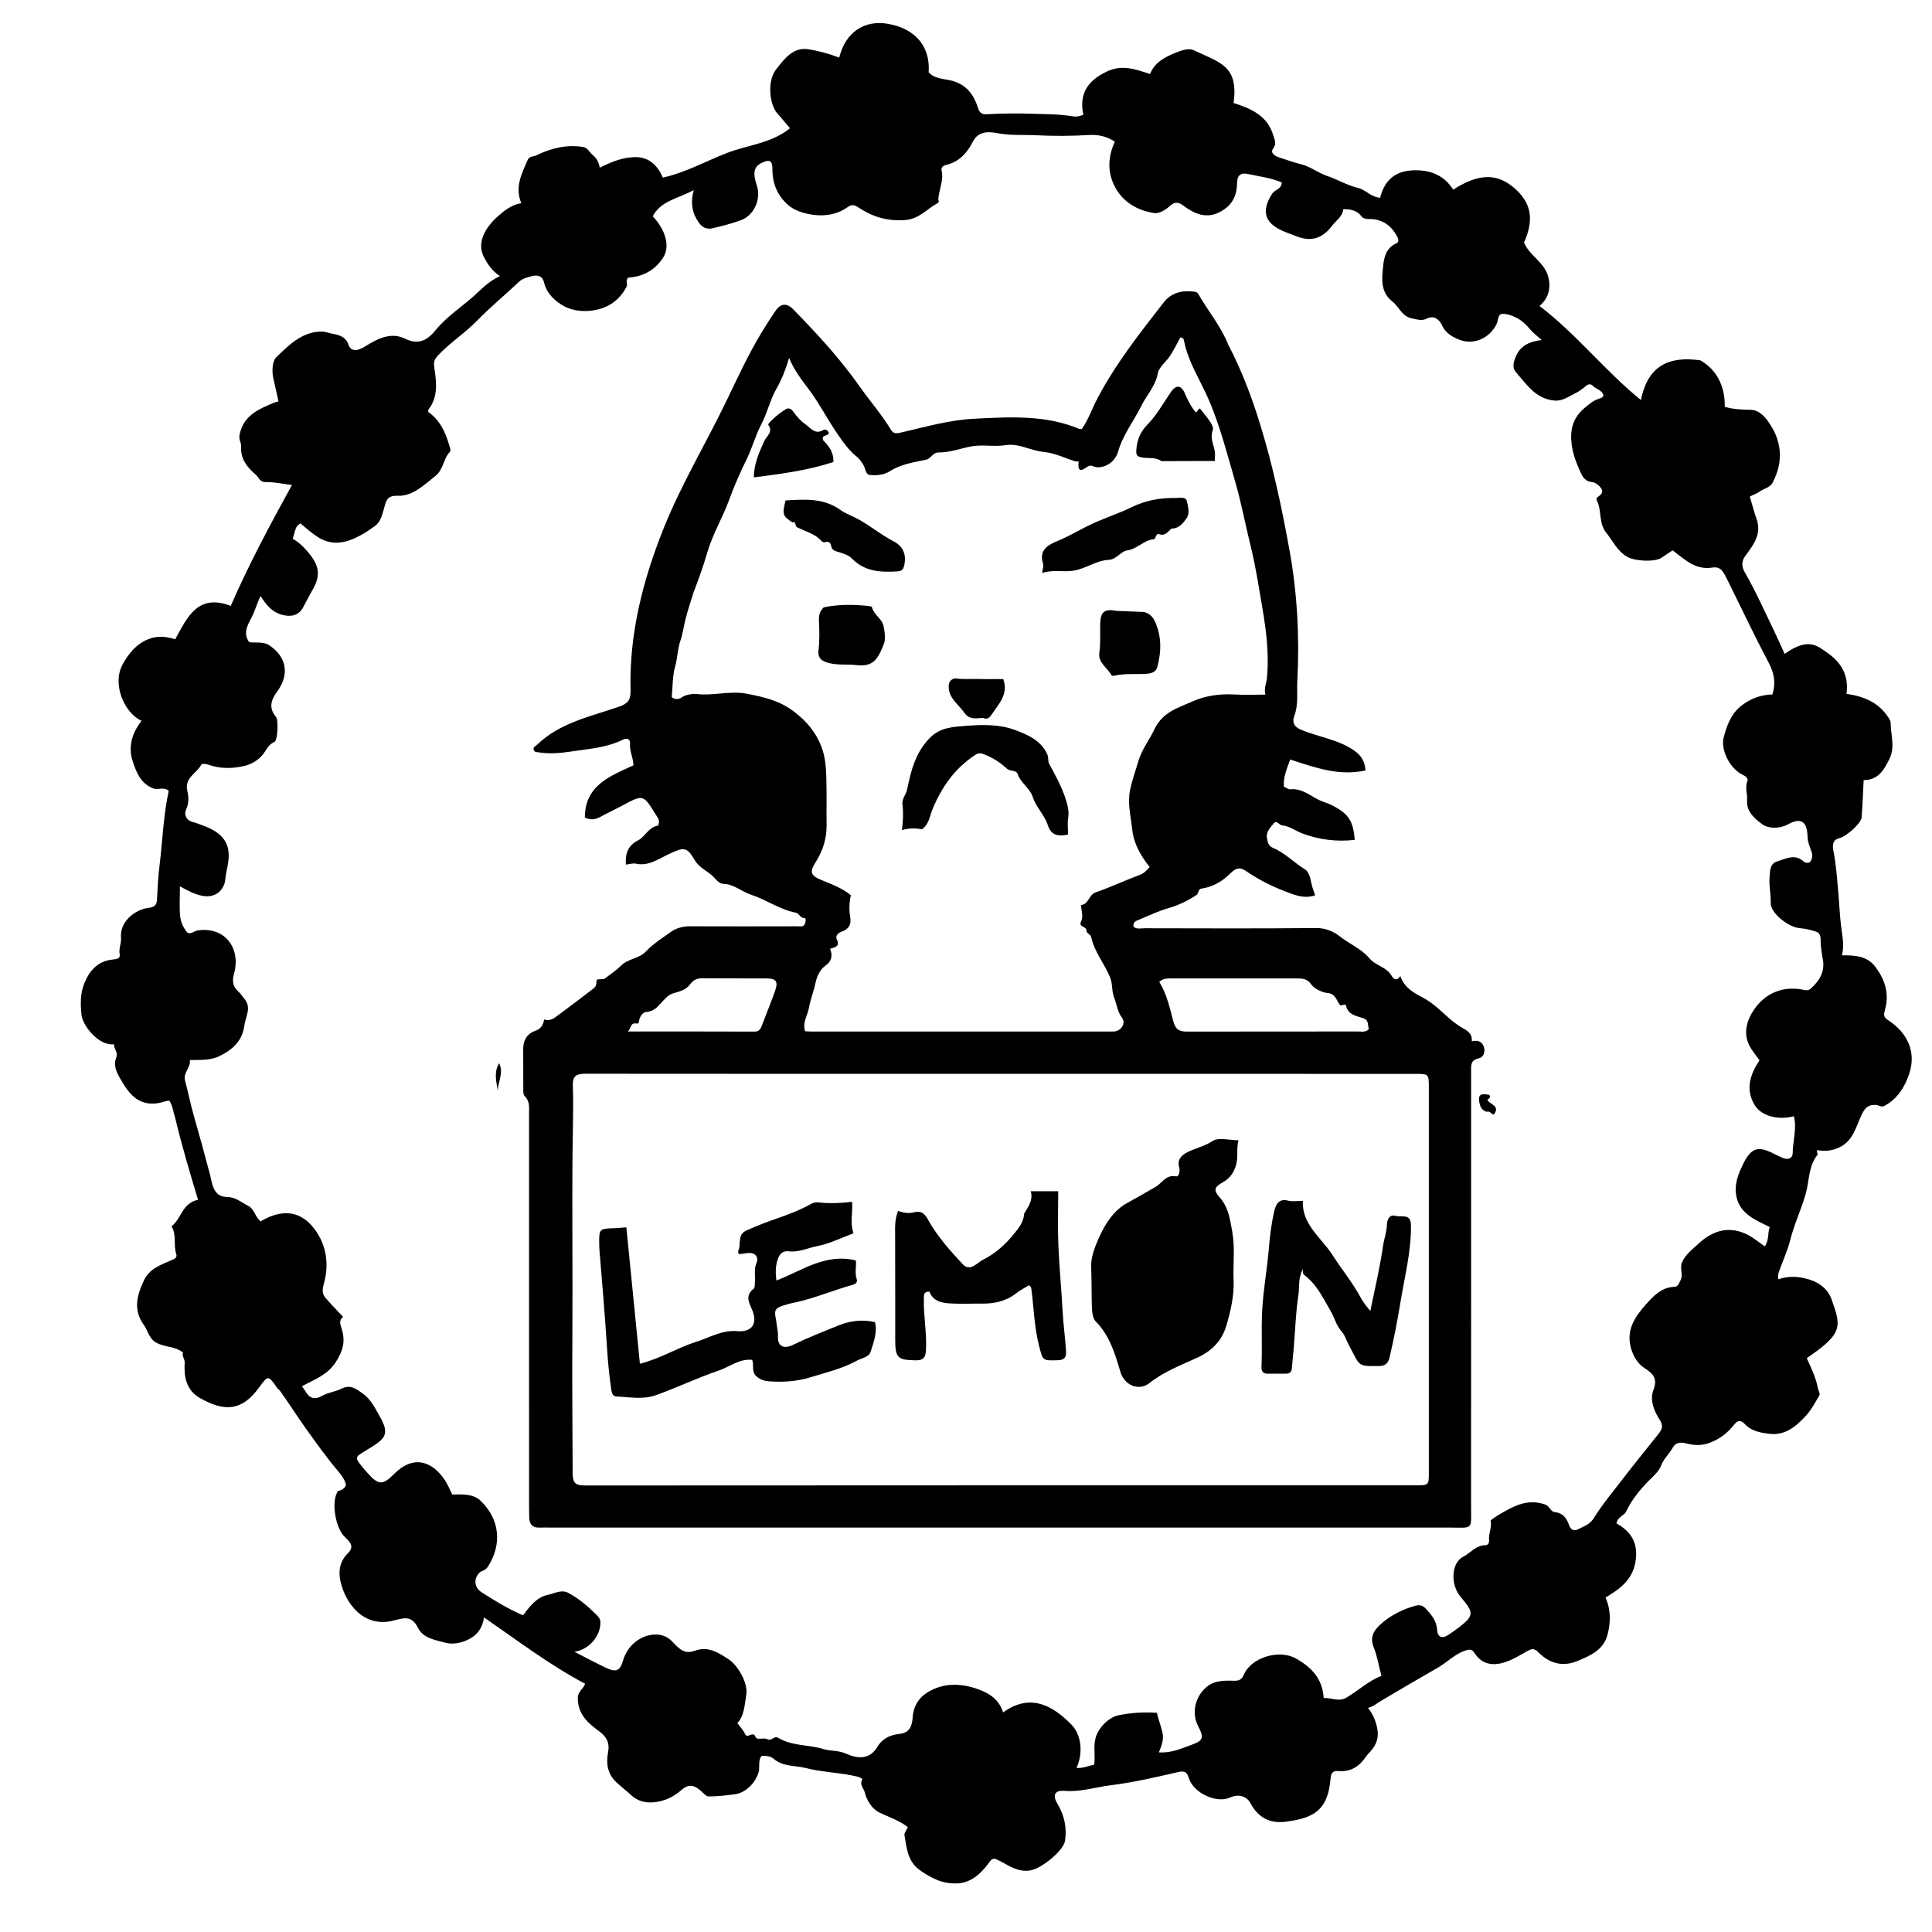 <svg version="1.1" id="Layer_1" xmlns="http://www.w3.org/2000/svg" xmlns:xlink="http://www.w3.org/1999/xlink" x="0px" y="0px"
	 width="100%" viewBox="0 0 992 992" enable-background="new 0 0 992 992" xml:space="preserve">
<path fill="#000000" opacity="1" stroke="none" 
	d="
M89.917,573.873 
	C88.867,570.699 88.669,567.645 86.899,565.09 
	C84.841,565.279 83.047,566.154 81.066,566.444 
	C70.853,567.937 66.045,561.408 61.788,553.933 
	C59.818,550.474 58.027,547.026 59.759,542.786 
	C60.714,540.449 58.394,538.502 58.525,536.183 
	C50.531,537.087 42.391,526.493 41.838,521.08 
	C41.268,515.505 41.147,509.83 43.498,504.373 
	C46.34,497.775 50.672,493.313 58.125,492.656 
	C59.944,492.495 61.864,492.143 61.449,489.973 
	C60.881,486.993 62.375,484.344 62.138,481.455 
	C61.439,472.942 69.592,466.933 76.303,466.139 
	C79.074,465.811 80.442,464.857 80.598,461.966 
	C80.919,456.042 81.208,450.099 81.936,444.216 
	C83.516,431.438 83.875,418.524 86.647,406.067 
	C83.947,403.687 81.219,405.97 78.243,404.657 
	C71.83,401.826 69.951,396.169 68.185,391.042 
	C65.661,383.717 67.68,376.351 72.703,370.128 
	C64.148,366.321 57.243,351.551 63.013,341.053 
	C65.914,335.773 69.909,330.659 76.179,328.178 
	C80.722,326.382 85.052,326.728 89.969,328.23 
	C96.036,317.243 101.446,304.519 118.47,311.108 
	C127.706,289.881 138.528,269.706 149.907,249.019 
	C144.692,248.382 140.548,247.428 136.427,247.518 
	C133.272,247.587 132.865,245.006 131.273,243.674 
	C126.872,239.992 123.422,235.491 123.815,229.395 
	C123.952,227.268 122.54,225.766 122.967,223.457 
	C124.818,213.459 132.617,210.145 140.561,206.828 
	C141.289,206.524 142.078,206.364 142.982,206.094 
	C142.071,201.988 141.259,198.118 140.348,194.272 
	C139.44,190.442 139.943,185.259 141.744,183.536 
	C145.912,179.547 150.108,175.221 155.597,172.509 
	C159.829,170.419 165.016,169.638 168.25,170.752 
	C171.606,171.908 177.015,171.413 178.929,177.004 
	C180.276,180.937 184.074,180.037 187.346,177.962 
	C193.624,173.981 200.667,170.341 207.814,173.836 
	C215.227,177.46 219.643,174.435 223.783,169.378 
	C229.4,162.516 236.866,157.779 243.358,151.94 
	C247.325,148.371 251.037,144.334 256.686,141.759 
	C252.679,139.052 250.587,135.92 248.663,132.399 
	C244.609,124.98 248.757,117.242 255.592,111.103 
	C258.826,108.198 262.586,105.188 267.663,104.309 
	C264.197,96.162 267.879,89.096 271.009,81.959 
	C271.794,80.169 273.862,80.515 275.296,79.812 
	C282.846,76.107 290.743,74.144 299.242,75.437 
	C301.809,75.827 302.646,78.222 304.351,79.587 
	C306.104,80.989 307.407,83.021 307.96,86.105 
	C314.147,82.969 320.191,80.61 326.589,80.677 
	C333.348,80.746 337.705,85.044 340.354,91.193 
	C352.22,88.552 362.539,82.677 373.349,78.516 
	C383.912,74.451 396.081,73.595 405.619,65.865 
	C403.163,62.969 401.206,60.546 399.127,58.233 
	C395.227,53.896 393.671,41.829 398.478,35.663 
	C402.848,30.057 407.321,24.039 415.158,25.299 
	C420.073,26.089 425.15,27.389 430.91,29.569 
	C434.13,16.465 443.858,10.118 456.025,12.246 
	C468.625,14.449 477.797,22.583 476.829,37.152 
	C479.917,40.449 484.248,40.414 487.842,41.224 
	C495.989,43.06 499.932,48.367 502.152,55.423 
	C503.041,58.25 504.463,58.75 506.792,58.635 
	C514.418,58.256 522.145,58.142 529.667,58.399 
	C536.694,58.64 543.928,58.541 550.964,59.753 
	C552.711,60.055 554.227,59.7 556.267,58.948 
	C553.897,48.145 558.559,41.252 568.493,36.641 
	C576.342,32.998 582.982,35.585 590.539,37.997 
	C592.866,31.661 599.096,28.744 605.548,26.342 
	C607.775,25.513 610.874,24.815 612.791,25.719 
	C626.612,32.242 635.951,33.769 633.415,52.891 
	C642.402,55.747 650.772,59.379 653.77,69.496 
	C654.424,71.703 655.669,73.753 653.632,76.417 
	C652.138,78.37 654.472,80.086 656.568,80.744 
	C660.337,81.928 663.983,83.372 667.896,84.286 
	C672.617,85.389 676.763,88.761 681.432,90.333 
	C686.85,92.157 691.723,95.202 697.407,96.52 
	C701.202,97.4 704,101.284 708.659,101.532 
	C710.896,92.512 716.37,87.627 726.191,87.439 
	C734.827,87.273 741.545,90.138 746.159,97.38 
	C758.987,89.15 768.289,88.848 777.06,96.154 
	C786.224,103.787 787.91,112.535 782.524,124.509 
	C785.223,131.262 792.765,134.399 794.895,141.867 
	C796.281,146.723 795.758,152.715 790.469,157.107 
	C809.352,171.427 823.861,190.22 842.55,205.412 
	C846.095,187.586 857.044,182.75 873.056,185.014 
	C881.136,189.64 885.727,197.745 885.602,208.875 
	C889.875,210.167 894.347,210.348 898.941,210.425 
	C902.527,210.484 905.303,212.965 907.411,215.789 
	C914.942,225.876 915.994,236.617 910.169,247.842 
	C908.849,250.385 905.74,250.788 903.575,252.364 
	C902.132,253.414 900.354,254.004 898.446,254.937 
	C899.64,258.937 900.615,262.776 901.931,266.493 
	C904.656,274.188 900.294,279.883 896.239,285.275 
	C893.75,288.586 894.496,291.48 895.959,294.011 
	C901.541,303.672 906.027,313.874 910.892,323.871 
	C912.784,327.758 914.485,331.736 916.334,335.733 
	C928.537,327.147 932.874,331.356 938.856,335.62 
	C945.768,340.547 949.363,347.316 948.088,356.257 
	C956.814,357.493 964.34,360.529 969.358,368.043 
	C970.085,369.132 970.765,369.899 970.784,371.479 
	C970.855,377.551 973.137,383.575 970.149,389.668 
	C967.344,395.39 964.379,400.56 956.903,400.545 
	C956.562,407.141 956.374,413.489 955.849,419.808 
	C955.6,422.803 947.834,429.59 944.555,430.336 
	C940.301,431.304 941,434.933 941.508,437.586 
	C942.844,444.568 943.292,451.618 943.919,458.66 
	C944.419,464.267 944.634,469.906 945.307,475.491 
	C945.895,480.377 947.076,485.197 945.773,490.514 
	C952.634,490.476 958.75,490.882 962.953,496.47 
	C968.052,503.249 970.209,510.609 967.741,518.982 
	C967.198,520.824 967.084,522.269 969.184,523.619 
	C979.433,530.206 984.043,540.073 980.312,551.312 
	C978.167,557.777 974.351,564.25 967.558,567.814 
	C965.886,568.692 964.704,567.435 963.266,567.355 
	C959.512,567.145 957.782,568.439 955.958,572.21 
	C953.078,578.161 951.664,585.482 944.843,588.935 
	C941.215,590.771 937.423,591.349 933.183,590.542 
	C932.358,591.182 933.684,592.383 933.136,593.062 
	C928.547,598.752 929.042,606.11 927.257,612.591 
	C925.018,620.72 921.344,628.281 919.28,636.433 
	C917.878,641.97 915.491,647.258 913.525,652.651 
	C913.063,653.92 912.725,655.183 913.157,656.852 
	C918.425,655.013 923.653,655.33 928.951,656.974 
	C934.381,658.659 938.591,662.027 940.408,667.116 
	C945.461,681.266 946.389,684.597 927.714,697.348 
	C929.882,702.326 932.401,707.267 933.414,712.777 
	C933.641,714.011 934.67,715.581 934.128,716.517 
	C931.972,720.243 929.865,724.148 926.961,727.259 
	C922.051,732.52 916.454,737.185 908.468,736.209 
	C903.877,735.648 899.247,734.812 895.848,731.166 
	C893.931,729.109 892.227,729.16 890.507,731.372 
	C887.193,735.636 883.187,738.771 877.999,740.773 
	C873.769,742.405 869.684,742.17 865.744,741.115 
	C862.677,740.293 860.29,740.802 859.003,743.139 
	C857.207,746.403 854.303,748.845 852.938,752.436 
	C851.789,755.459 849.29,757.583 846.948,759.931 
	C842.2,764.691 837.855,769.944 834.873,776.248 
	C833.965,778.166 830.521,778.867 830.001,782.205 
	C837.769,786.507 841.45,792.752 839.663,802.324 
	C837.943,811.534 831.399,816.038 824.381,820.293 
	C827.191,826.711 827.001,832.924 825.468,839.093 
	C823.435,847.277 816.408,850.208 809.641,852.964 
	C802.09,856.039 795.316,853.936 789.73,848.239 
	C787.991,846.465 786.699,846.429 784.621,847.556 
	C780.61,849.73 776.803,852.22 772.307,853.604 
	C765.892,855.579 760.607,854.257 757.028,848.647 
	C755.729,846.609 754.274,846.86 752.357,847.502 
	C746.872,849.337 742.951,853.62 738.068,856.401 
	C728.326,861.95 718.675,867.661 709.019,873.36 
	C706.959,874.576 705.157,876.215 702.395,876.937 
	C705.007,880.187 706.29,883.465 707.088,887.082 
	C708.149,891.895 706.848,895.775 703.673,899.27 
	C702.89,900.132 702.048,900.963 701.401,901.922 
	C698.006,906.957 693.543,909.9 687.235,909.365 
	C684.597,909.141 683.429,910.129 683.202,913.002 
	C681.891,929.596 674.507,933.488 660.356,935.356 
	C651.937,936.468 645.991,933.2 641.953,925.731 
	C639.924,921.979 635.596,921.116 631.532,922.977 
	C624.627,926.139 612.758,920.583 610.456,913.084 
	C609.643,910.435 608.754,909.011 605.205,909.826 
	C593.624,912.484 581.993,915.217 570.227,916.663 
	C562.428,917.622 554.844,920.194 546.746,919.528 
	C541.475,919.095 540.299,921.746 542.97,926.19 
	C546.483,932.035 547.858,938.321 546.869,945.083 
	C546.104,950.313 534.718,959.453 528.991,960.386 
	C522.557,961.434 517.907,957.793 512.861,955.261 
	C510.762,954.208 509.706,953.829 508.187,955.886 
	C504.768,960.519 501.087,964.748 495.116,966.496 
	C491.206,967.641 485.267,967.039 481.159,965.28 
	C477.802,963.843 474.807,962.125 471.921,959.96 
	C465.979,955.504 465.527,948.748 464.407,942.327 
	C464.201,941.148 465.462,939.713 466.152,938.159 
	C461.812,934.798 456.671,933.091 451.77,930.779 
	C447.81,928.911 445.066,924.613 443.977,920.147 
	C443.492,918.156 441.13,916.393 442.744,913.772 
	C443.052,913.273 441.084,912.411 439.964,912.148 
	C431.298,910.105 422.187,909.988 413.759,907.816 
	C408.406,906.437 402.067,907.224 397.272,903.078 
	C395.836,901.835 393.381,901.364 390.995,901.638 
	C389.076,904.214 390.324,907.38 389.453,910.2 
	C387.842,915.412 382.887,920.541 377.457,921.259 
	C372.964,921.853 368.43,922.388 363.913,922.401 
	C362.571,922.406 361.149,920.644 359.893,919.543 
	C356.718,916.762 353.846,915.648 350.017,918.997 
	C346.731,921.872 342.946,924.07 338.302,925.005 
	C332.636,926.146 327.962,925.382 323.741,921.45 
	C321.35,919.222 318.721,917.249 316.351,915.001 
	C311.969,910.845 311.116,905.432 312.193,899.923 
	C313.171,894.923 311.508,891.774 307.591,888.896 
	C301.969,884.767 296.867,880.389 296.664,872.226 
	C296.571,868.485 299.483,867.266 300.459,864.547 
	C282.26,854.936 265.976,842.516 248.493,830.444 
	C247.922,835.557 245.183,839.002 242.107,840.903 
	C238.284,843.267 233.118,844.682 228.628,843.458 
	C223.507,842.061 217.249,841.17 214.594,835.803 
	C211.298,829.142 207.239,830.799 201.606,832.187 
	C187.024,835.779 177.3,823.625 174.754,811.608 
	C173.636,806.328 174.59,801.456 178.792,797.342 
	C182.464,793.745 178.928,791.063 176.665,788.735 
	C172.312,784.256 170.141,771.639 173.109,766.347 
	C173.269,766.062 173.411,765.566 173.615,765.536 
	C175.73,765.226 177.863,763.406 177.569,762.129 
	C177.015,759.716 175.319,757.408 173.649,755.436 
	C167.589,748.28 162.2,740.666 156.74,733.052 
	C152.213,726.74 148.13,720.139 143.573,713.862 
	C143.288,713.468 142.753,713.252 142.475,712.855 
	C137.58,705.881 137.743,705.995 132.83,712.685 
	C124.301,724.297 115.516,725.104 102.85,717.925 
	C95.46,713.737 94.439,706.928 94.818,699.65 
	C94.922,697.656 93.133,695.993 94.05,694.617 
	C89.904,690.94 84.069,691.984 79.58,688.985 
	C76.412,686.868 75.888,683.126 73.904,680.372 
	C68.294,672.586 70.237,665.326 73.849,657.549 
	C76.712,651.386 82.321,649.568 87.69,647.208 
	C89.347,646.48 91.17,645.932 90.497,643.928 
	C88.947,639.315 90.834,634.209 88.057,629.662 
	C93.183,625.883 93.394,617.732 101.699,616.044 
	C97.432,601.993 93.36,588.221 89.917,573.873 
M246.708,807.044 
	C243.105,810.061 243.185,814.916 247.248,817.544 
	C254.074,821.96 261.049,826.163 268.573,829.4 
	C272.072,824.736 275.481,820.137 281.302,818.891 
	C284.762,818.15 288.299,815.958 291.949,817.959 
	C297.345,820.917 302.009,824.86 306.347,829.208 
	C307.444,830.307 308.283,831.391 308.284,833.069 
	C308.288,840.207 302.454,846.994 294.937,848.119 
	C300.488,850.95 305.708,853.77 311.065,856.299 
	C316.533,858.882 318.382,857.902 320.011,852.291 
	C320.47,850.712 321.232,849.179 322.083,847.761 
	C327.014,839.543 338.481,836.332 344.63,842.351 
	C348.327,845.97 350.936,849.747 356.69,847.61 
	C363.517,845.073 368.729,848.47 374.106,851.972 
	C378.979,855.147 384.081,864.306 383.22,869.869 
	C382.355,875.45 382.05,881.274 378.6,884.711 
	C380.061,886.734 381.675,888.33 382.501,890.262 
	C383.738,893.16 386.556,888.406 387.963,891.838 
	C388.752,893.763 392.121,891.972 394.01,893.012 
	C396.155,894.193 397.47,891.023 399.593,892.303 
	C406.747,896.616 415.209,895.726 422.839,898.063 
	C426.622,899.222 430.521,898.672 434.381,900.404 
	C440.071,902.957 446.411,903.829 450.521,896.899 
	C452.997,892.724 457.186,890.759 461.523,890.335 
	C467.282,889.771 468.315,886.115 468.623,881.748 
	C469.175,873.938 473.839,869.45 480.551,866.815 
	C487.278,864.173 494.594,864.768 500.967,866.907 
	C506.597,868.797 512.747,871.709 515.041,879.261 
	C529.371,868.902 540.945,876.187 550.1,885.472 
	C555.077,890.52 556.368,899.718 552.76,907.742 
	C556.017,908.046 558.846,906.675 561.787,906.087 
	C562.537,901.338 561.256,896.803 562.579,892.196 
	C564.072,886.997 569.309,881.703 574.477,880.675 
	C580.962,879.384 587.435,879.028 593.989,879.446 
	C594.809,882.806 596.015,886.049 596.846,889.424 
	C597.797,893.289 596.339,896.356 595.027,899.765 
	C601.444,900.225 606.926,897.657 612.302,895.703 
	C618.098,893.597 618.107,891.946 615.134,886.168 
	C611.779,879.647 613.574,871.439 619.209,866.461 
	C623.416,862.745 628.56,862.849 633.514,862.993 
	C636.429,863.077 637.668,862.243 638.739,859.752 
	C642.518,850.964 656.805,846.805 665.225,851.473 
	C673.359,855.984 679.065,861.935 679.652,871.848 
	C683.726,871.623 687.347,874.015 691.368,871.638 
	C697.44,868.049 702.616,863.115 709.311,860.448 
	C707.854,855.343 707.197,850.267 705.359,845.881 
	C702.737,839.624 706.615,835.916 709.881,833.129 
	C714.571,829.128 720.376,826.275 726.571,824.528 
	C728.9,823.871 730.528,824.304 731.929,825.818 
	C734.811,828.932 737.599,832.1 737.89,836.733 
	C738.131,840.578 740.35,841.627 743.609,839.469 
	C746.498,837.557 749.345,835.528 751.951,833.252 
	C756.168,829.568 755.945,827.336 752.191,822.628 
	C751.081,821.236 749.845,819.881 748.857,818.378 
	C744.867,812.309 745.359,802.318 751.372,799.256 
	C755.141,797.336 757.862,793.363 762.69,793.415 
	C764.026,793.429 764.688,792.128 764.565,790.877 
	C764.22,787.366 766.188,784.076 765.353,780.636 
	C766.666,779.724 767.821,778.805 769.081,778.065 
	C776.59,773.658 783.983,769.19 793.417,772.514 
	C795.786,773.349 796.057,776.182 798.252,776.397 
	C802.587,776.821 804.44,779.597 805.719,783.237 
	C806.433,785.271 808.046,786.318 810.035,785.314 
	C813.026,783.804 816.332,782.765 818.294,779.577 
	C822.757,772.325 828.328,765.795 833.452,759.075 
	C839.091,751.681 845.102,744.454 850.878,737.096 
	C852.766,734.691 854.633,732.797 852.195,729.024 
	C849.33,724.588 846.962,718.911 848.952,713.74 
	C851.22,707.845 848.826,705.302 844.457,702.506 
	C840.931,700.25 838.819,696.755 837.553,692.596 
	C834.648,683.05 839.492,676.036 845.194,669.677 
	C848.974,665.462 853.119,660.97 859.61,660.739 
	C861.693,660.665 861.934,659.109 862.774,657.588 
	C864.554,654.36 862.12,651.077 863.838,647.687 
	C865.842,643.736 869.102,641.362 872.089,638.578 
	C881.573,629.738 891.802,629.227 901.953,636.937 
	C903.332,637.985 904.763,638.965 906.158,639.967 
	C908.482,636.665 907.458,632.992 908.74,630.029 
	C900.883,626.224 892.524,622.958 891.315,612.793 
	C890.709,607.697 892.48,602.974 894.73,598.292 
	C898.947,589.512 902.292,588.06 910.722,592.341 
	C912.339,593.162 913.959,593.997 915.643,594.662 
	C918.147,595.651 920.435,594.654 920.457,592.165 
	C920.512,585.829 922.707,579.538 921.067,573.137 
	C913.107,575.296 904.455,573.077 901.034,567.537 
	C896.006,559.396 898.598,551.728 903.425,544.416 
	C901.992,542.438 900.589,540.611 899.301,538.705 
	C894.489,531.585 896.755,524.024 900.674,518.322 
	C906.08,510.459 914.56,506.307 924.744,507.993 
	C926.554,508.293 928.14,509.082 929.828,507.541 
	C934.4,503.372 937.21,498.707 935.871,492.119 
	C935.396,489.78 935.138,487.241 934.87,484.854 
	C934.648,482.87 935.538,479.326 932.347,478.309 
	C929.686,477.461 926.894,476.791 924.118,476.577 
	C918.155,476.116 908.994,468.714 909.182,463.561 
	C909.343,459.129 908.222,454.774 908.6,450.486 
	C908.855,447.583 908.593,443.417 912.569,442.253 
	C917.016,440.952 921.621,438.168 926.171,442.402 
	C926.8,442.987 928.315,443.352 929.432,442.574 
	C930.578,440.925 930.798,439.271 930.138,437.35 
	C929.294,434.896 928.184,432.366 928.118,429.845 
	C927.914,421.932 924.943,419.512 918.172,423.197 
	C913.336,425.828 907.639,425.375 904.753,423.153 
	C901.402,420.573 896.622,417.154 897.065,410.894 
	C897.292,407.696 895.877,404.454 897.203,401.033 
	C897.758,399.599 896.336,398.539 894.519,397.654 
	C888.174,394.563 883.375,384.96 885.053,378.538 
	C886.556,372.788 888.68,366.977 893.349,362.988 
	C898.173,358.867 904.044,356.686 910.028,356.578 
	C911.97,350.572 910.914,345.481 908.06,340.096 
	C900.529,325.89 893.696,311.315 886.528,296.915 
	C885.054,293.952 883.591,290.694 879.309,291.411 
	C870.642,292.862 865.093,287.362 858.837,282.563 
	C857.092,283.725 855.067,285.097 853.018,286.433 
	C849.561,288.688 839.891,288.075 836.189,286.24 
	C830.572,283.456 828.386,278.034 824.79,273.601 
	C820.627,268.47 822.635,262.028 819.811,256.81 
	C819.63,256.475 819.809,255.628 820.108,255.403 
	C821.752,254.167 823.682,252.912 822.048,250.634 
	C820.912,249.05 819.141,247.668 817.134,247.471 
	C814.397,247.202 812.863,245.269 811.969,243.395 
	C808.918,236.998 806.434,230.346 806.748,223.054 
	C806.985,217.537 809.273,213.097 813.558,209.501 
	C815.971,207.475 818.294,205.475 821.376,204.607 
	C822.427,204.311 823.558,203.641 823.219,202.654 
	C822.387,200.228 819.557,199.851 817.906,198.154 
	C817.002,197.224 815.756,196.901 814.387,198.102 
	C812.669,199.608 810.769,201.032 808.716,202.001 
	C805.277,203.623 802.262,206.133 797.879,205.659 
	C788.313,204.623 783.71,197.217 778.269,190.961 
	C776.284,188.679 777.185,185.732 778.349,182.976 
	C780.766,177.253 785.557,175.33 791.622,174.592 
	C789.358,172.548 787.237,171.013 785.61,169.065 
	C783.766,166.856 781.69,164.868 779.287,163.511 
	C776.993,162.215 774.217,161.178 771.638,161.146 
	C768.894,161.112 769.378,164.42 768.514,166.226 
	C764.857,173.862 756.335,177.515 748.766,174.211 
	C745.362,172.725 742.256,171.053 740.438,167.069 
	C739.357,164.697 736.716,161.486 732.519,163.632 
	C730.035,164.902 727.41,163.983 724.756,163.429 
	C719.725,162.378 718.381,157.507 715.024,154.893 
	C708.642,149.922 709.545,143.065 710.157,136.822 
	C710.573,132.576 711.544,127.371 716.709,125.081 
	C718.45,124.31 718.18,122.916 717.306,121.323 
	C714.638,116.457 711.121,113.377 705.221,112.567 
	C703.35,112.31 700.456,112.903 699.18,111.21 
	C696.798,108.045 693.739,107.361 689.696,107.431 
	C689.414,111.208 686.034,113.155 683.918,115.966 
	C679.219,122.212 673.577,124.274 666.096,121.482 
	C664.09,120.733 662.068,119.955 660.099,119.184 
	C650.194,115.305 646.758,109.358 653.245,99.4 
	C654.616,97.296 657.988,97.24 658.14,93.7 
	C652.706,91.288 646.667,90.653 640.829,89.344 
	C637.159,88.521 635.179,89.973 635.176,94.011 
	C635.172,99.191 633.476,103.865 629.237,107.027 
	C622.334,112.175 615.899,111.512 608.74,106.37 
	C605.995,104.398 603.947,102.722 600.625,105.821 
	C598.555,107.752 595.085,109.811 592.635,109.411 
	C584.151,108.028 576.823,104.072 572.547,96.066 
	C568.419,88.337 568.906,80.479 572.418,72.734 
	C568.332,70.004 563.973,69.048 559.201,69.327 
	C550.172,69.856 541.023,69.904 532.106,69.451 
	C525.649,69.122 518.988,69.682 512.357,68.416 
	C508.736,67.725 502.566,66.769 499.613,72.601 
	C496.628,78.496 492.385,83.265 485.441,84.786 
	C484.301,85.036 483.136,86.157 483.429,87.348 
	C484.686,92.465 482.23,97.091 481.795,101.967 
	C481.718,102.823 482.666,103.638 481.225,104.423 
	C475.706,107.426 471.854,112.582 464.327,113.027 
	C455.74,113.536 448.486,111.487 441.71,107.107 
	C439.362,105.59 437.825,104.468 435.37,106.246 
	C429.978,110.152 423.541,111.138 417.432,110.277 
	C412.922,109.642 407.881,108.252 404.248,104.897 
	C399.119,100.16 396.597,94.158 396.609,87.058 
	C396.617,82.39 395.193,81.619 391.128,83.616 
	C387.048,85.621 386.408,88.665 388.649,95.404 
	C390.866,102.07 387.271,110.469 380.652,112.978 
	C375.899,114.78 370.899,115.982 365.945,117.189 
	C362.978,117.911 360.622,116.914 358.716,114.17 
	C355.4,109.398 354.416,104.257 356.196,97.586 
	C348.03,102.085 339.358,103.005 335.161,111.045 
	C341.943,118.244 344,126.578 340.674,131.962 
	C336.343,138.973 329.795,142.099 322.586,142.533 
	C320.78,144.416 322.584,145.642 321.68,147.312 
	C318.425,153.328 313.736,157.191 307.164,158.861 
	C301.163,160.385 294.594,159.874 289.759,157.289 
	C285.458,154.989 280.725,150.971 279.335,144.995 
	C278.649,142.042 276.527,140.896 273.179,141.766 
	C270.65,142.423 268.319,142.943 266.319,144.836 
	C259.314,151.467 251.841,157.583 245.094,164.512 
	C238.828,170.948 231.18,175.872 224.97,182.411 
	C223.398,184.066 222.552,185.495 222.92,188.073 
	C224.013,195.716 225.261,203.522 219.942,210.374 
	C219.785,210.576 219.922,211.006 219.922,211.549 
	C225.833,215.702 228.758,221.893 230.683,228.725 
	C231.005,229.87 231.684,231.29 230.928,232.078 
	C227.52,235.628 227.845,241.018 223.456,244.483 
	C217.517,249.171 211.928,254.81 204.202,254.57 
	C198.929,254.406 198.446,256.732 197.374,260.314 
	C196.344,263.755 195.729,267.676 192.645,269.97 
	C189.352,272.421 185.822,274.708 182.089,276.382 
	C175.919,279.148 169.664,279.82 163.421,275.894 
	C160.086,273.796 157.168,271.266 154.309,268.709 
	C152.042,270.259 152.042,270.259 150.319,276.668 
	C153.104,278.109 156.262,281.001 159.261,284.855 
	C164.149,291.138 164.443,296.032 160.485,302.86 
	C158.743,305.866 157.21,308.993 155.524,312.033 
	C153.211,316.207 149.064,316.892 144.628,315.617 
	C139.505,314.144 136.701,310.577 133.762,306.022 
	C131.81,310.157 130.869,313.946 129.005,317.386 
	C126.988,321.108 124.773,325.276 127.929,329.703 
	C131.345,330.22 135.158,329.31 138.161,331.276 
	C147.192,337.186 148.758,346.297 142.37,355 
	C139.207,359.309 137.768,363.428 141.71,368.105 
	C143.076,369.724 142.541,380.279 140.968,380.912 
	C137.513,382.303 136.606,385.687 134.442,388.03 
	C131.704,390.997 128.532,392.631 124.646,393.458 
	C118.614,394.741 112.64,394.682 106.899,392.6 
	C105.396,392.055 103.635,392.1 103.341,392.659 
	C100.979,397.147 94.525,399.341 96.192,406.211 
	C96.9,409.129 97.062,412.327 95.574,415.594 
	C94.368,418.239 95.502,421.189 99.103,422.105 
	C100.698,422.511 102.237,423.144 103.79,423.704 
	C114.424,427.544 119.23,433.065 116.829,444.723 
	C116.395,446.834 115.928,448.957 115.747,451.097 
	C115.207,457.509 110.14,461.191 103.95,459.981 
	C100.051,459.219 96.58,457.449 92.383,455.078 
	C92.383,461.021 92.023,465.857 92.523,470.603 
	C92.804,473.262 94.073,476.097 95.691,478.258 
	C97.374,480.505 99.646,477.95 101.646,477.686 
	C116.162,475.776 123.618,487.509 120.206,499.786 
	C119.09,503.799 119.475,506.431 122.378,509.091 
	C123.581,510.193 124.472,511.633 125.527,512.902 
	C129.294,517.434 126.109,521.859 125.498,526.407 
	C124.438,534.297 119.839,538.697 112.967,542.133 
	C107.91,544.662 102.848,544.153 97.481,544.28 
	C97.992,548.324 93.882,550.825 95.023,554.916 
	C96.646,560.739 97.734,566.713 99.411,572.518 
	C102.335,582.634 105.114,592.781 107.787,602.964 
	C108.949,607.393 109.337,614.537 116.447,614.592 
	C120.977,614.627 123.696,617.259 127.185,618.989 
	C130.762,620.763 130.988,625.007 133.811,627.109 
	C143.471,621.399 153.528,620.54 161.42,630.977 
	C167.756,639.356 169.066,649.369 166.24,659.333 
	C165.353,662.459 165.454,664.44 167.235,666.52 
	C170.013,669.767 173.035,672.805 176.209,676.205 
	C173.727,677.906 174.856,680.399 175.467,682.353 
	C177.461,688.735 176.085,693.76 172.337,699.482 
	C167.956,706.172 161.314,708.311 155.031,711.794 
	C155.575,712.564 156.22,713.33 156.704,714.187 
	C158.874,718.024 161.497,718.947 165.62,716.599 
	C168.592,714.906 172.324,714.581 175.391,713.01 
	C179.987,710.657 183.136,713.298 186.354,715.588 
	C190.453,718.505 192.496,722.923 194.979,727.223 
	C200.529,736.836 197.323,738.939 189.281,743.918 
	C181.937,748.464 181.495,747.753 187.099,754.479 
	C187.626,755.112 188.186,755.718 188.734,756.334 
	C194.48,762.792 196.588,762.6 202.5,756.667 
	C211.849,747.286 221.704,749.654 228.585,760.271 
	C230.011,762.473 231.002,764.957 232.22,767.361 
	C237.365,767.29 242.88,766.896 246.746,770.571 
	C256.643,779.978 257.827,792.865 250.679,804.17 
	C249.752,805.635 248.76,806.263 246.708,807.044 
z"/>
<path fill="#000000" opacity="1" stroke="none" 
	d="
M630.794,177.274 
	C637.757,190.577 642.813,204.207 647.125,218.18 
	C653.634,239.279 658.168,260.827 662.099,282.499 
	C666.144,304.792 667.289,327.394 666.106,349.956 
	C665.805,355.688 666.777,361.754 664.584,367.565 
	C663.689,369.936 663.586,372.791 667.893,374.627 
	C676.933,378.479 686.995,379.587 695.332,385.379 
	C699.164,388.042 700.786,391.168 701.134,395.585 
	C687.265,398.66 674.893,393.979 662.455,389.973 
	C660.861,394.453 658.889,398.771 659.203,403.904 
	C660.256,404.346 661.507,405.378 662.644,405.265 
	C669.089,404.622 673.457,409.386 678.836,411.431 
	C680.577,412.093 682.497,412.733 684.245,413.638 
	C692.399,417.855 694.856,421.524 695.597,431.243 
	C686.287,432.331 677.072,431.114 668.506,427.874 
	C665.156,426.606 662.249,424.159 658.295,423.796 
	C657.012,423.679 655.434,421.072 654.152,422.634 
	C652.454,424.703 650.084,426.93 650.498,429.954 
	C650.77,431.94 651.088,434.313 653.534,435.313 
	C659.764,437.858 664.343,442.911 670.016,446.343 
	C671.577,447.288 672.653,449.843 672.978,451.819 
	C673.408,454.426 674.269,456.865 675.261,459.726 
	C669.529,461.643 664.522,459.476 659.759,457.642 
	C652.789,454.959 646.089,451.59 639.889,447.306 
	C637.05,445.345 634.928,445.263 631.863,448.33 
	C627.957,452.239 622.918,455.439 617.024,456.225 
	C614.942,456.502 615.64,458.653 614.404,459.489 
	C610.038,462.441 605.023,464.837 600.319,466.18 
	C594.958,467.71 590.125,469.992 585.114,472.114 
	C583.409,472.836 581.632,473.263 581.989,475.795 
	C583.637,477.302 585.737,476.612 587.638,476.615 
	C616.967,476.666 646.297,476.81 675.622,476.508 
	C680.561,476.458 684.609,478.159 687.942,480.791 
	C692.88,484.689 699.045,487.183 703.003,491.913 
	C706.342,495.902 711.92,496.448 714.563,501.05 
	C715.422,502.547 717.157,504.146 719.01,501.12 
	C721.069,507.146 725.793,509.722 730.658,512.279 
	C735.661,514.91 739.672,518.927 743.854,522.64 
	C746.246,524.763 748.782,526.65 751.532,528.158 
	C754.222,529.633 756.027,531.392 755.71,534.678 
	C758.933,533.789 761.226,535.019 761.977,537.775 
	C762.584,540.003 761.971,542.835 759.242,543.41 
	C754.743,544.357 755.353,547.576 755.353,550.653 
	C755.347,624.475 755.375,698.297 755.326,772.118 
	C755.316,786.239 757.047,784.331 743.162,784.334 
	C589.686,784.368 436.211,784.356 282.735,784.355 
	C280.902,784.355 279.064,784.251 277.237,784.354 
	C273.438,784.569 271.79,782.654 271.73,779.047 
	C271.697,777.048 271.655,775.049 271.655,773.05 
	C271.651,706.06 271.654,639.071 271.642,572.082 
	C271.641,568.818 272.186,565.501 269.347,562.758 
	C268.511,561.951 268.697,559.925 268.684,558.455 
	C268.623,551.957 268.707,545.457 268.645,538.958 
	C268.6,534.193 270.402,530.815 275.121,529.176 
	C277.647,528.299 278.976,526.198 279.378,523.454 
	C282.588,524.536 284.632,522.691 286.683,521.183 
	C292.299,517.053 297.842,512.822 303.379,508.586 
	C304.759,507.529 306.314,506.796 306.21,504.366 
	C306.093,501.662 309.092,503.52 310.689,502.337 
	C313.454,500.287 316.677,498.017 318.874,495.826 
	C322.665,492.046 328.103,492.349 331.696,488.498 
	C335.276,484.66 339.912,481.778 344.214,478.656 
	C347.244,476.457 350.722,475.591 354.538,475.608 
	C372.868,475.688 391.199,475.648 409.529,475.613 
	C410.939,475.61 412.662,476.1 413.372,474.158 
	C413.722,473.201 413.765,471.366 413.353,471.403 
	C410.967,471.621 410.422,468.99 408.583,468.626 
	C400.35,467.001 393.481,461.961 385.717,459.426 
	C380.787,457.816 376.824,453.925 371.358,453.822 
	C369.226,453.781 367.525,451.477 366.643,450.535 
	C363.591,447.271 359.128,445.788 356.737,441.67 
	C352.553,434.464 350.982,435.018 343.325,438.582 
	C338.184,440.974 333.003,444.882 326.48,443.457 
	C324.949,443.122 323.212,443.73 321.338,443.929 
	C321.04,438.586 322.11,434.346 327.611,431.498 
	C331.287,429.595 333.028,424.667 337.864,423.914 
	C338.169,423.866 338.505,422.042 338.295,421.173 
	C338.034,420.089 337.253,419.119 336.641,418.133 
	C330.245,407.825 330.255,407.851 319.472,413.66 
	C315.824,415.625 312.039,417.339 308.418,419.349 
	C305.752,420.829 303.164,421.249 300.302,419.741 
	C300.315,403.223 313.346,398.449 325.258,392.955 
	C325.1,388.918 323.208,385.649 323.501,382.005 
	C323.729,379.158 321.66,378.866 319.86,379.775 
	C312.791,383.343 304.905,384.246 297.413,385.287 
	C290.776,386.209 283.797,387.473 276.893,386.337 
	C275.775,386.153 274.423,386.39 274.026,384.919 
	C273.628,383.444 274.96,383.168 275.778,382.378 
	C287.533,371.027 303.156,367.949 317.781,362.878 
	C322.23,361.335 323.888,359.485 323.76,354.657 
	C322.988,325.452 330.098,297.8 340.899,270.919 
	C349.899,248.519 362.387,227.845 372.847,206.167 
	C378.621,194.203 384.16,182.102 391.047,170.707 
	C393.278,167.016 395.612,163.382 398.04,159.817 
	C400.861,155.676 403.948,155.404 407.366,158.908 
	C419.493,171.339 431.234,184.01 441.302,198.324 
	C446.608,205.867 452.76,212.872 457.569,220.841 
	C458.832,222.935 460.747,222.535 462.874,222.038 
	C475.29,219.141 487.724,215.6 500.416,214.983 
	C518.433,214.108 536.713,212.926 554.044,220.176 
	C554.336,220.298 554.698,220.251 555.413,220.321 
	C558.799,215.609 560.682,209.911 563.419,204.688 
	C572.771,186.841 585.181,171.131 597.464,155.328 
	C601.441,150.212 606.957,148.965 613.121,149.752 
	C613.972,149.861 614.759,150.062 615.22,150.87 
	C620.224,159.636 626.87,167.431 630.794,177.274 
M535.5,551.369 
	C457.351,551.372 379.202,551.4 301.053,551.317 
	C296.547,551.312 293.932,551.827 294.123,557.457 
	C294.488,568.243 294.114,579.057 293.999,589.858 
	C293.66,621.699 294.106,653.539 293.887,685.383 
	C293.726,708.958 293.952,732.565 294.025,756.154 
	C294.043,761.881 295.724,762.737 300.7,762.734 
	C442.835,762.633 584.97,762.654 727.105,762.647 
	C733.634,762.647 733.649,762.614 733.649,755.924 
	C733.653,690.106 733.652,624.287 733.648,558.468 
	C733.648,551.401 733.634,551.385 726.457,551.384 
	C663.138,551.376 599.819,551.374 535.5,551.369 
M356.027,304.415 
	C354.644,308.969 353.073,313.477 351.939,318.091 
	C351.043,321.736 350.512,325.668 349.342,329.034 
	C347.841,333.352 347.918,337.797 346.679,342.089 
	C345.257,347.019 345.443,352.413 344.904,357.878 
	C346.196,359.234 348.483,359.153 349.721,358.263 
	C352.265,356.435 356.111,356.164 357.798,356.36 
	C366.42,357.36 374.789,354.51 383.593,356.223 
	C392.226,357.903 400.149,359.727 407.33,365.103 
	C414.679,370.605 420.065,377.325 422.621,386.032 
	C423.807,390.071 424.139,394.448 424.271,398.691 
	C424.531,407.016 424.307,415.355 424.42,423.687 
	C424.514,430.707 422.402,437.075 418.687,442.866 
	C415.714,447.5 416.157,449.496 421.26,451.645 
	C426.656,453.918 432.254,455.819 436.871,459.666 
	C436.043,463.31 435.907,467.066 436.524,470.617 
	C437.267,474.892 435.693,477.121 431.936,478.461 
	C430.146,479.1 428.855,480.723 429.65,482.311 
	C431.517,486.039 428.614,486.36 426.208,487.173 
	C427.758,490.798 426.78,493.733 424.024,495.663 
	C420.808,497.914 419.374,501.626 418.742,504.625 
	C417.821,508.996 416.135,513.129 415.368,517.456 
	C414.669,521.395 411.831,525.122 413.445,529.517 
	C414.564,529.568 415.389,529.638 416.214,529.639 
	C467.546,529.645 518.877,529.646 570.209,529.646 
	C570.876,529.646 571.546,529.671 572.208,529.611 
	C575.74,529.293 578.21,525.323 576.108,522.569 
	C573.693,519.407 573.447,515.743 572.117,512.393 
	C570.718,508.869 571.355,505.234 570.03,501.96 
	C567.141,494.82 561.895,488.782 560.237,481.018 
	C559.998,479.902 557.742,478.917 557.862,478.08 
	C558.236,475.496 553.64,476.208 555.048,473.309 
	C556.375,470.578 555.271,467.785 555.011,464.678 
	C559.111,464.428 558.847,459.505 562.544,458.216 
	C570.21,455.542 577.597,452.079 585.203,449.219 
	C587.364,448.407 588.688,447.066 590.281,445.16 
	C585.738,439.38 582.139,433.357 581.322,425.731 
	C580.595,418.932 578.813,412.404 580.297,405.356 
	C581.298,400.603 582.943,396.174 584.236,391.609 
	C586.09,385.068 590.097,380.024 592.85,374.264 
	C597.054,365.469 605.192,363.372 612.223,360.19 
	C618.642,357.286 626.285,356.118 633.806,356.591 
	C638.89,356.911 644.01,356.652 649.737,356.652 
	C648.856,353.518 650.286,350.806 650.547,347.971 
	C651.634,336.192 650.258,324.412 648.295,312.912 
	C646.482,302.288 644.89,291.577 642.303,281.034 
	C639.482,269.539 637.312,257.881 633.994,246.489 
	C630.025,232.864 626.528,219.113 620.965,205.978 
	C616.595,195.662 610.158,186.207 607.939,174.983 
	C607.795,174.253 607.54,173.288 606.041,173.293 
	C604.422,176.358 602.755,179.631 600.775,182.708 
	C598.756,185.844 595.122,188.361 594.5,191.712 
	C593.262,198.376 588.678,202.945 585.907,208.591 
	C582.059,216.43 576.466,223.363 574.068,231.968 
	C572.718,236.813 568.063,240.074 563.408,239.94 
	C561.794,239.893 560.315,238.378 558.571,239.511 
	C555.986,241.192 553.234,243.296 553.81,237.458 
	C553.924,236.313 552.916,237.137 552.444,236.992 
	C546.951,235.306 541.569,232.554 535.982,232.058 
	C529.219,231.456 523.043,227.456 516.267,228.566 
	C510.271,229.548 504.385,228.054 498.223,229.289 
	C492.928,230.349 487.591,232.354 482.161,232.3 
	C478.786,232.267 478.096,235.483 475.569,236.019 
	C469.183,237.375 462.709,238.274 456.979,241.906 
	C453.914,243.849 450.067,244.269 446.592,243.871 
	C444.288,243.607 444.383,240.21 443.121,238.396 
	C442.185,237.05 441.29,235.558 440.03,234.577 
	C435.791,231.279 432.793,226.827 429.862,222.583 
	C424.838,215.309 420.83,207.344 415.508,200.213 
	C411.672,195.073 407.667,190.016 405.186,183.809 
	C403.498,189.402 401.512,194.618 398.765,199.417 
	C395.408,205.282 394.028,211.908 390.892,217.876 
	C387.89,223.589 386.234,229.997 383.377,235.799 
	C380.048,242.56 376.947,249.567 374.449,256.493 
	C371.112,265.746 365.934,274.128 363.161,283.726 
	C361.234,290.393 358.765,297.201 356.027,304.415 
M688.333,516.296 
	C686.095,514.141 686.209,510.112 681.238,509.804 
	C679.376,509.688 674.921,507.835 673.377,505.589 
	C671.188,502.403 668.625,502.392 665.678,502.388 
	C644.349,502.359 623.021,502.37 601.692,502.368 
	C599.39,502.368 597.081,502.343 595.25,504.16 
	C599.165,510.483 600.617,517.579 602.437,524.382 
	C603.667,528.977 605.809,529.697 609.719,529.688 
	C638.879,529.619 668.039,529.666 697.199,529.625 
	C699.096,529.622 701.229,530.233 702.888,528.318 
	C702.028,526.429 703.148,523.869 699.892,522.777 
	C696.425,521.613 692.113,521.106 691.088,516.255 
	C690.876,515.256 689.647,516.142 688.333,516.296 
M345.739,509.998 
	C340.081,511.705 338.531,519.33 331.689,519.622 
	C330.282,519.682 328.7,521.641 328.238,523.588 
	C328.026,524.478 328.306,525.783 326.701,525.523 
	C323.646,525.028 324.244,527.713 322.411,529.632 
	C344.767,529.632 366.075,529.594 387.382,529.686 
	C389.804,529.696 390.494,528.368 391.178,526.567 
	C393.373,520.778 395.736,515.051 397.816,509.222 
	C399.736,503.842 398.729,502.411 393.134,502.375 
	C382.306,502.306 371.476,502.425 360.649,502.319 
	C357.889,502.292 355.964,503.154 354.326,505.414 
	C352.4,508.074 349.332,509.046 345.739,509.998 
z"/>
<path fill="#000000" opacity="1" stroke="none" 
	d="
M763.302,570.857 
	C760.404,570.005 759.739,567.33 759.476,565.434 
	C758.841,560.863 762.151,561.822 764.665,562.153 
	C765.853,563.842 764.086,563.914 763.731,564.893 
	C765.102,567.108 770.48,567.814 766.999,572.276 
	C765.629,572.208 765.192,570.194 763.302,570.857 
z"/>
<path fill="#000000" opacity="1" stroke="none" 
	d="
M256.274,545.932 
	C258.661,550.641 255.902,555.139 255.535,559.814 
	C254.862,555.205 253.479,550.597 256.274,545.932 
z"/>
<path fill="#000000" opacity="1" stroke="none" 
	d="
M608.31,592.35 
	C613.036,589.582 618.163,588.857 622.654,585.84 
	C625.617,583.85 631.001,585.464 635.919,585.464 
	C634.71,589.783 635.923,594.042 634.637,598.284 
	C633.464,602.153 631.516,605.032 627.895,607.032 
	C623.269,609.587 623.031,611.163 626.449,615.061 
	C630.815,620.041 631.62,626.377 632.704,632.375 
	C634.194,640.61 633.07,649.073 633.396,657.426 
	C633.706,665.37 631.915,672.906 629.763,680.42 
	C627.506,688.296 622.248,693.633 615.038,696.969 
	C606.51,700.915 597.747,704.145 590.18,710.149 
	C584.783,714.431 577.317,711.285 575.303,704.496 
	C572.515,695.099 569.837,685.845 562.611,678.504 
	C560.808,676.672 560.695,673.016 560.609,669.944 
	C560.427,663.483 560.535,657.014 560.271,650.549 
	C560.073,645.699 562.053,640.477 564.101,635.884 
	C567.367,628.558 571.635,621.569 578.953,617.574 
	C583.817,614.919 588.587,612.138 593.383,609.377 
	C596.726,607.453 598.648,602.975 603.871,604.006 
	C605.477,604.323 605.987,601.008 605.478,599.384 
	C604.493,596.235 605.736,594.295 608.31,592.35 
z"/>
<path fill="#000000" opacity="1" stroke="none" 
	d="
M387.725,706.006 
	C385.949,703.424 387.205,700.701 386.21,698.244 
	C379.675,697.503 374.657,701.842 368.982,703.75 
	C358.041,707.429 347.58,712.516 336.698,716.394 
	C330.194,718.711 323.178,717.338 316.401,717.03 
	C314.26,716.933 314.01,714.459 313.756,712.713 
	C312.682,705.335 312.021,697.926 311.562,690.471 
	C310.565,674.275 309.077,658.109 307.8,641.929 
	C307.709,640.768 307.672,639.601 307.66,638.436 
	C307.582,631.082 307.824,630.856 315.087,630.64 
	C317.19,630.577 319.288,630.354 321.605,630.19 
	C323.934,653.627 326.232,676.752 328.565,700.23 
	C339.426,697.476 347.976,691.938 357.384,689.002 
	C364.211,686.872 370.597,682.815 378.439,683.499 
	C386.287,684.184 389.288,679.383 386.017,672.154 
	C384.277,668.306 382.748,664.998 386.964,661.735 
	C387.717,661.152 387.509,659.248 387.629,657.943 
	C387.918,654.812 387,651.783 388.41,648.477 
	C389.7,645.453 387.817,642.984 383.916,643.401 
	C382.448,643.558 380.987,643.777 379.479,643.974 
	C378.382,642.67 379.584,641.445 379.658,640.217 
	C380.128,632.369 380.431,632.973 388.494,629.555 
	C397.647,625.675 407.409,623.302 416.116,618.327 
	C417.287,617.659 418.6,617.183 420.288,617.38 
	C425.873,618.031 431.505,617.782 437.498,617.08 
	C437.993,622.592 436.307,628.026 438.249,633.232 
	C431.901,635.577 425.963,638.62 419.674,639.819 
	C414.8,640.748 410.122,643.156 404.91,642.488 
	C402.036,642.119 400.332,643.762 399.385,646.446 
	C398.079,650.148 398.182,653.854 398.645,657.482 
	C411.915,652.402 423.803,643.367 439.426,647.181 
	C439.88,649.807 438.716,653.319 439.862,656.667 
	C440.439,658.35 439.302,659.291 437.986,659.656 
	C427.927,662.444 418.294,666.617 408.046,668.799 
	C405.348,669.373 402.602,670.023 400.099,671.136 
	C396.79,672.607 398.3,675.868 398.534,678.171 
	C398.809,680.875 399.56,683.479 399.449,686.324 
	C399.252,691.388 402.553,692.79 407.179,690.536 
	C414.962,686.744 423.089,683.573 431.077,680.363 
	C436.274,678.275 442.838,677.306 449.259,678.866 
	C450.588,683.928 448.601,689.136 446.996,694.158 
	C446.13,696.868 442.31,697.349 439.802,698.724 
	C432.299,702.834 423.952,704.766 415.846,707.25 
	C408.969,709.357 401.815,709.796 394.66,709.227 
	C392.215,709.033 389.769,708.255 387.725,706.006 
z"/>
<path fill="#000000" opacity="1" stroke="none" 
	d="
M525.867,623.095 
	C528.195,619.414 530.539,616.026 529.235,611.647 
	C531.805,611.647 534.1,611.647 536.395,611.647 
	C538.698,611.647 541,611.647 543.349,611.647 
	C543.349,620.884 543.037,630.164 543.428,639.414 
	C543.904,650.653 544.984,661.863 545.596,673.104 
	C545.971,680.012 546.945,686.945 547.361,693.897 
	C547.547,697.012 546.452,698.329 543.13,698.422 
	C535.063,698.649 535.498,698.688 533.483,690.89 
	C531.061,681.513 530.869,671.923 529.627,662.437 
	C529.52,661.622 529.589,660.75 528.289,659.935 
	C526.242,661.212 523.823,662.44 521.729,664.082 
	C516.499,668.183 510.505,669.41 504.069,669.354 
	C498.741,669.308 493.4,669.566 488.089,669.272 
	C483.597,669.022 479.117,668.212 477.212,663.19 
	C473.88,663.11 474.406,665.49 474.366,667.368 
	C474.188,675.8 475.863,684.137 475.474,692.616 
	C475.284,696.738 474.507,698.581 469.904,698.474 
	C461.001,698.267 459.674,697.239 459.659,688.112 
	C459.629,670.296 459.699,652.481 459.613,634.665 
	C459.592,630.386 459.335,626.135 461.143,621.738 
	C463.825,622.756 466.582,623.171 469.065,622.509 
	C472.86,621.497 474.67,622.953 476.42,626.112 
	C481.173,634.693 487.695,642.035 494.327,649.127 
	C498.155,653.22 501.662,648.329 504.961,646.685 
	C511.297,643.528 516.519,638.702 520.867,633.271 
	C523.069,630.52 525.665,627.396 525.867,623.095 
z"/>
<path fill="#000000" opacity="1" stroke="none" 
	d="
M688.694,683.456 
	C686.008,680.355 685.238,676.599 683.327,673.342 
	C679.387,666.629 676.187,659.54 669.738,654.712 
	C668.974,654.141 668.79,653.415 669.013,651.495 
	C666.387,656.384 667.306,660.918 666.665,665.07 
	C665.304,673.881 665.065,682.865 664.328,691.776 
	C664.028,695.406 663.583,699.024 663.295,702.655 
	C663.147,704.525 662.166,705.308 660.404,705.314 
	C657.241,705.325 654.078,705.299 650.916,705.329 
	C648.56,705.352 647.606,704.076 647.707,701.889 
	C648.209,691.042 647.412,680.212 648.308,669.306 
	C649.083,659.874 650.706,650.548 651.49,641.12 
	C652.008,634.901 652.77,628.485 654.162,622.328 
	C654.888,619.117 656.185,615.094 661.494,616.5 
	C663.666,617.075 666.118,616.595 668.967,616.595 
	C668.348,628.737 678.418,635.406 684.195,644.425 
	C688.955,651.855 694.635,658.704 698.799,666.519 
	C700.066,668.895 701.711,670.802 703.599,673.151 
	C705.905,661.769 708.547,650.886 710.105,639.849 
	C710.635,636.088 712.065,632.523 712.144,628.632 
	C712.189,626.375 713.314,623.315 716.813,624.324 
	C719.737,625.168 724.411,622.765 724.471,629.253 
	C724.596,642.842 721.14,655.848 718.995,669.07 
	C717.483,678.387 715.659,687.643 713.513,696.846 
	C712.701,700.33 711.111,701.385 707.725,701.419 
	C696.411,701.533 698.472,701.304 692.579,690.688 
	C691.304,688.391 690.722,685.711 688.694,683.456 
z"/>
<path fill="#000000" opacity="1" stroke="none" 
	d="
M538.41,391.634 
	C541.991,398.169 545.467,404.501 547.51,411.318 
	C548.258,413.815 548.964,416.841 548.473,419.853 
	C548.031,422.566 548.38,425.408 548.38,428.528 
	C543.958,429.415 539.795,429.423 537.979,423.631 
	C536.344,418.412 531.96,414.534 530.362,409.447 
	C528.83,404.57 524.131,402.168 522.544,397.495 
	C521.761,395.192 518.736,396.247 517.046,394.691 
	C513.562,391.481 509.607,388.924 505.058,387.229 
	C503.221,386.544 502.25,386.638 500.645,387.69 
	C490.309,394.468 483.731,403.865 478.907,415.197 
	C477.46,418.598 477.208,423.126 473.353,425.82 
	C470.273,425.185 466.84,425.112 463.142,426.209 
	C463.657,421.596 463.928,417.345 463.38,413.091 
	C463.002,410.148 465.25,408.017 465.803,405.26 
	C467.72,395.706 470.093,386.379 477.363,378.948 
	C482.833,373.356 489.55,373.207 496.404,372.661 
	C504.73,371.997 513.385,371.96 520.974,374.753 
	C527.346,377.098 534.626,380.122 537.808,387.47 
	C538.306,388.62 538.151,390.054 538.41,391.634 
z"/>
<path fill="#000000" opacity="1" stroke="none" 
	d="
M601.505,271.417 
	C599.586,273.048 598.299,275.31 595.326,274.32 
	C593.212,273.616 593.653,276.762 592.351,276.883 
	C587.191,277.364 583.93,281.946 578.596,282.653 
	C575.606,283.05 573.23,287.258 569.333,287.453 
	C562.715,287.784 557.373,292.155 550.842,293.065 
	C545.644,293.789 540.445,292.39 535.088,294.214 
	C535.307,292.285 535.951,290.698 535.554,289.44 
	C533.252,282.132 538.432,279.649 543.426,277.582 
	C548.658,275.418 553.487,272.555 558.511,270.041 
	C565.859,266.363 573.807,263.95 581.081,260.403 
	C588.592,256.741 595.967,255.58 603.904,255.694 
	C605.927,255.723 608.865,254.788 609.47,257.58 
	C610.051,260.261 610.956,263.608 609.386,265.902 
	C607.662,268.421 605.521,271.356 601.505,271.417 
z"/>
<path fill="#000000" opacity="1" stroke="none" 
	d="
M406.831,268.191 
	C401.829,264.949 401.572,264.125 403.355,256.947 
	C413.056,256.409 422.77,255.538 431.56,261.861 
	C433.727,263.419 436.443,264.458 438.919,265.684 
	C445.963,269.172 451.88,274.412 458.883,277.991 
	C463.231,280.213 465.385,284.113 464.435,289.499 
	C463.98,292.084 463.387,293.252 460.593,293.409 
	C451.977,293.893 443.893,293.532 437.231,286.605 
	C435.696,285.009 432.462,283.975 429.808,283.246 
	C428.176,282.798 427.09,282.035 426.77,280.394 
	C426.413,278.56 425.556,277.798 423.617,278.401 
	C423.119,278.556 422.205,278.258 421.848,277.849 
	C418.526,274.038 413.62,272.895 409.379,270.78 
	C407.833,270.008 409.202,267.608 406.831,268.191 
z"/>
<path fill="#000000" opacity="1" stroke="none" 
	d="
M596.344,236.778 
	C593.359,234.635 589.997,235.434 587.07,234.999 
	C584.022,234.546 583.188,234.069 583.46,230.858 
	C583.9,225.676 585.512,221.697 589.365,217.776 
	C594.04,213.018 597.349,206.906 601.177,201.332 
	C603.767,197.562 606.422,197.575 608.259,201.764 
	C609.734,205.129 611.241,208.42 613.824,211.535 
	C614.982,212.081 615.403,208.656 616.521,210.197 
	C619.013,213.631 623.609,218.33 622.707,220.855 
	C620.811,226.162 624.537,230.073 623.766,234.642 
	C623.713,234.961 623.759,235.297 623.759,236.712 
	C614.741,236.712 605.735,236.712 596.344,236.778 
z"/>
<path fill="#000000" opacity="1" stroke="none" 
	d="
M573.309,313.651 
	C578.084,313.838 582.446,314.012 586.807,314.21 
	C589.775,314.345 591.96,316.907 592.798,318.639 
	C596.47,326.223 596.404,334.427 594.241,342.47 
	C593.618,344.784 591.734,345.765 588.621,345.976 
	C583.354,346.332 578.016,345.687 572.809,346.804 
	C571.943,346.99 570.938,347.241 570.535,346.474 
	C568.526,342.65 563.67,340.438 564.481,334.974 
	C565.26,329.734 564.665,324.4 564.988,319.093 
	C565.349,313.168 568.41,312.766 573.309,313.651 
z"/>
<path fill="#000000" opacity="1" stroke="none" 
	d="
M422.961,311.84 
	C430.778,310.208 438.36,310.354 445.952,311.138 
	C446.574,311.203 447.622,311.42 447.707,311.759 
	C448.684,315.642 452.861,317.794 453.625,321.231 
	C454.282,324.192 454.805,328.358 453.803,330.738 
	C452.643,333.491 451.415,336.904 449.164,339.131 
	C446.601,341.667 443.119,341.904 439.411,341.48 
	C434.863,340.959 430.192,341.625 425.671,340.452 
	C422.226,339.559 419.743,338.247 420.282,333.706 
	C420.865,328.782 420.738,323.738 420.494,318.767 
	C420.363,316.086 420.835,313.917 422.961,311.84 
z"/>
<path fill="#000000" opacity="1" stroke="none" 
	d="
M422.652,226.068 
	C425.686,229.165 428.133,232.212 427.902,237.239 
	C414.833,241.508 401.026,243.352 387.069,245.114 
	C387.097,238.305 389.734,232.362 392.476,226.344 
	C393.578,223.925 397.152,221.88 394.499,218.173 
	C393.819,217.223 402.976,209.696 404.583,209.705 
	C406.095,209.714 406.732,210.547 407.601,211.739 
	C409.245,213.994 411.171,216.23 413.45,217.785 
	C416.14,219.621 418.429,223.436 422.787,220.773 
	C423.663,220.238 425.085,220.851 425.544,222.223 
	C425.443,224.21 421.506,222.905 422.652,226.068 
z"/>
<path fill="#000000" opacity="1" stroke="none" 
	d="
M504.665,368.609 
	C500.928,368.874 497.664,369.58 495.145,365.949 
	C492.037,361.47 486.725,358.385 487.139,351.829 
	C487.298,349.317 489.523,348.22 490.695,348.366 
	C494.867,348.888 499.007,348.516 503.152,348.637 
	C507.272,348.758 511.398,348.664 515.123,348.664 
	C517.964,356.336 512.828,361.401 509.118,366.962 
	C508.134,368.437 507.016,369.614 504.665,368.609 
z"/>
</svg>